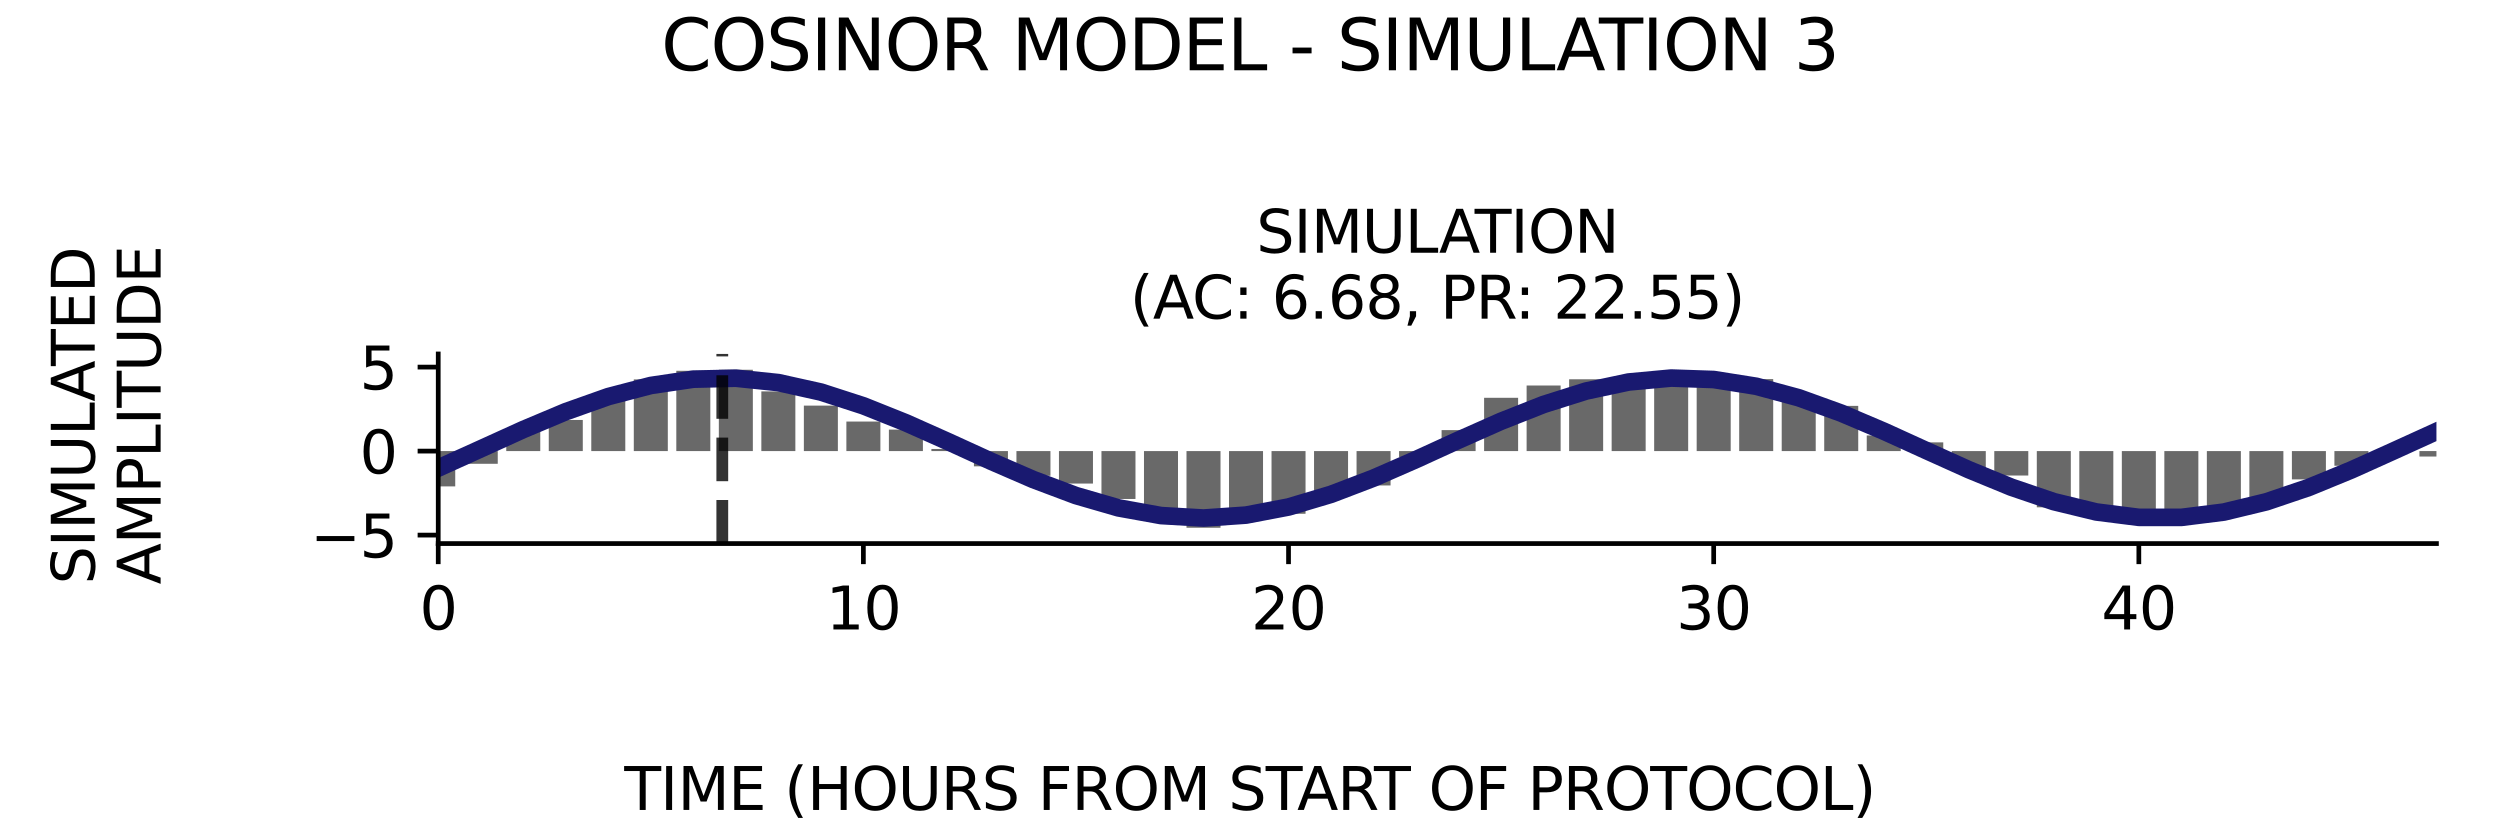 <?xml version="1.0" encoding="utf-8" standalone="no"?>
<!DOCTYPE svg PUBLIC "-//W3C//DTD SVG 1.1//EN"
  "http://www.w3.org/Graphics/SVG/1.1/DTD/svg11.dtd">
<svg xmlns:xlink="http://www.w3.org/1999/xlink" width="424.8pt" height="141.12pt" viewBox="0 0 424.8 141.12" xmlns="http://www.w3.org/2000/svg" version="1.1">
 <defs>
  <style type="text/css">*{stroke-linejoin: round; stroke-linecap: butt}</style>
 </defs>
 <g id="figure_1">
  <g id="patch_1">
   <path d="M 0 141.12 
L 424.8 141.12 
L 424.8 0 
L 0 0 
z
" style="fill: #ffffff"/>
  </g>
  <g id="axes_1">
   <g id="patch_2">
    <path d="M 74.464 92.36 
L 414 92.36 
L 414 60.144 
L 74.464 60.144 
z
" style="fill: #ffffff"/>
   </g>
   <g id="patch_3">
    <path d="M 71.574 76.648 
L 77.354 76.648 
L 77.354 82.647 
L 71.574 82.647 
z
" clip-path="url(#p5c18ba3e2d)" style="fill: #696969"/>
   </g>
   <g id="patch_4">
    <path d="M 78.799 76.648 
L 84.578 76.648 
L 84.578 78.808 
L 78.799 78.808 
z
" clip-path="url(#p5c18ba3e2d)" style="fill: #696969"/>
   </g>
   <g id="patch_5">
    <path d="M 86.023 76.648 
L 91.802 76.648 
L 91.802 73.038 
L 86.023 73.038 
z
" clip-path="url(#p5c18ba3e2d)" style="fill: #696969"/>
   </g>
   <g id="patch_6">
    <path d="M 93.247 76.648 
L 99.026 76.648 
L 99.026 71.36 
L 93.247 71.36 
z
" clip-path="url(#p5c18ba3e2d)" style="fill: #696969"/>
   </g>
   <g id="patch_7">
    <path d="M 100.471 76.648 
L 106.25 76.648 
L 106.25 67.377 
L 100.471 67.377 
z
" clip-path="url(#p5c18ba3e2d)" style="fill: #696969"/>
   </g>
   <g id="patch_8">
    <path d="M 107.695 76.648 
L 113.475 76.648 
L 113.475 64.469 
L 107.695 64.469 
z
" clip-path="url(#p5c18ba3e2d)" style="fill: #696969"/>
   </g>
   <g id="patch_9">
    <path d="M 114.919 76.648 
L 120.699 76.648 
L 120.699 63.005 
L 114.919 63.005 
z
" clip-path="url(#p5c18ba3e2d)" style="fill: #696969"/>
   </g>
   <g id="patch_10">
    <path d="M 122.144 76.648 
L 127.923 76.648 
L 127.923 62.829 
L 122.144 62.829 
z
" clip-path="url(#p5c18ba3e2d)" style="fill: #696969"/>
   </g>
   <g id="patch_11">
    <path d="M 129.368 76.648 
L 135.147 76.648 
L 135.147 66.506 
L 129.368 66.506 
z
" clip-path="url(#p5c18ba3e2d)" style="fill: #696969"/>
   </g>
   <g id="patch_12">
    <path d="M 136.592 76.648 
L 142.371 76.648 
L 142.371 68.922 
L 136.592 68.922 
z
" clip-path="url(#p5c18ba3e2d)" style="fill: #696969"/>
   </g>
   <g id="patch_13">
    <path d="M 143.816 76.648 
L 149.595 76.648 
L 149.595 71.63 
L 143.816 71.63 
z
" clip-path="url(#p5c18ba3e2d)" style="fill: #696969"/>
   </g>
   <g id="patch_14">
    <path d="M 151.04 76.648 
L 156.82 76.648 
L 156.82 72.998 
L 151.04 72.998 
z
" clip-path="url(#p5c18ba3e2d)" style="fill: #696969"/>
   </g>
   <g id="patch_15">
    <path d="M 158.264 76.648 
L 164.044 76.648 
L 164.044 76.288 
L 158.264 76.288 
z
" clip-path="url(#p5c18ba3e2d)" style="fill: #696969"/>
   </g>
   <g id="patch_16">
    <path d="M 165.489 76.648 
L 171.268 76.648 
L 171.268 79.241 
L 165.489 79.241 
z
" clip-path="url(#p5c18ba3e2d)" style="fill: #696969"/>
   </g>
   <g id="patch_17">
    <path d="M 172.713 76.648 
L 178.492 76.648 
L 178.492 80.849 
L 172.713 80.849 
z
" clip-path="url(#p5c18ba3e2d)" style="fill: #696969"/>
   </g>
   <g id="patch_18">
    <path d="M 179.937 76.648 
L 185.716 76.648 
L 185.716 82.166 
L 179.937 82.166 
z
" clip-path="url(#p5c18ba3e2d)" style="fill: #696969"/>
   </g>
   <g id="patch_19">
    <path d="M 187.161 76.648 
L 192.94 76.648 
L 192.94 84.786 
L 187.161 84.786 
z
" clip-path="url(#p5c18ba3e2d)" style="fill: #696969"/>
   </g>
   <g id="patch_20">
    <path d="M 194.385 76.648 
L 200.165 76.648 
L 200.165 87.278 
L 194.385 87.278 
z
" clip-path="url(#p5c18ba3e2d)" style="fill: #696969"/>
   </g>
   <g id="patch_21">
    <path d="M 201.609 76.648 
L 207.389 76.648 
L 207.389 89.675 
L 201.609 89.675 
z
" clip-path="url(#p5c18ba3e2d)" style="fill: #696969"/>
   </g>
   <g id="patch_22">
    <path d="M 208.834 76.648 
L 214.613 76.648 
L 214.613 87.873 
L 208.834 87.873 
z
" clip-path="url(#p5c18ba3e2d)" style="fill: #696969"/>
   </g>
   <g id="patch_23">
    <path d="M 216.058 76.648 
L 221.837 76.648 
L 221.837 87.299 
L 216.058 87.299 
z
" clip-path="url(#p5c18ba3e2d)" style="fill: #696969"/>
   </g>
   <g id="patch_24">
    <path d="M 223.282 76.648 
L 229.061 76.648 
L 229.061 83.388 
L 223.282 83.388 
z
" clip-path="url(#p5c18ba3e2d)" style="fill: #696969"/>
   </g>
   <g id="patch_25">
    <path d="M 230.506 76.648 
L 236.285 76.648 
L 236.285 82.489 
L 230.506 82.489 
z
" clip-path="url(#p5c18ba3e2d)" style="fill: #696969"/>
   </g>
   <g id="patch_26">
    <path d="M 237.73 76.648 
L 243.51 76.648 
L 243.51 77.652 
L 237.73 77.652 
z
" clip-path="url(#p5c18ba3e2d)" style="fill: #696969"/>
   </g>
   <g id="patch_27">
    <path d="M 244.954 76.648 
L 250.734 76.648 
L 250.734 73.085 
L 244.954 73.085 
z
" clip-path="url(#p5c18ba3e2d)" style="fill: #696969"/>
   </g>
   <g id="patch_28">
    <path d="M 252.179 76.648 
L 257.958 76.648 
L 257.958 67.593 
L 252.179 67.593 
z
" clip-path="url(#p5c18ba3e2d)" style="fill: #696969"/>
   </g>
   <g id="patch_29">
    <path d="M 259.403 76.648 
L 265.182 76.648 
L 265.182 65.506 
L 259.403 65.506 
z
" clip-path="url(#p5c18ba3e2d)" style="fill: #696969"/>
   </g>
   <g id="patch_30">
    <path d="M 266.627 76.648 
L 272.406 76.648 
L 272.406 64.447 
L 266.627 64.447 
z
" clip-path="url(#p5c18ba3e2d)" style="fill: #696969"/>
   </g>
   <g id="patch_31">
    <path d="M 273.851 76.648 
L 279.63 76.648 
L 279.63 65.297 
L 273.851 65.297 
z
" clip-path="url(#p5c18ba3e2d)" style="fill: #696969"/>
   </g>
   <g id="patch_32">
    <path d="M 281.075 76.648 
L 286.855 76.648 
L 286.855 64.472 
L 281.075 64.472 
z
" clip-path="url(#p5c18ba3e2d)" style="fill: #696969"/>
   </g>
   <g id="patch_33">
    <path d="M 288.299 76.648 
L 294.079 76.648 
L 294.079 65.776 
L 288.299 65.776 
z
" clip-path="url(#p5c18ba3e2d)" style="fill: #696969"/>
   </g>
   <g id="patch_34">
    <path d="M 295.524 76.648 
L 301.303 76.648 
L 301.303 64.417 
L 295.524 64.417 
z
" clip-path="url(#p5c18ba3e2d)" style="fill: #696969"/>
   </g>
   <g id="patch_35">
    <path d="M 302.748 76.648 
L 308.527 76.648 
L 308.527 67.687 
L 302.748 67.687 
z
" clip-path="url(#p5c18ba3e2d)" style="fill: #696969"/>
   </g>
   <g id="patch_36">
    <path d="M 309.972 76.648 
L 315.751 76.648 
L 315.751 68.966 
L 309.972 68.966 
z
" clip-path="url(#p5c18ba3e2d)" style="fill: #696969"/>
   </g>
   <g id="patch_37">
    <path d="M 317.196 76.648 
L 322.975 76.648 
L 322.975 73.993 
L 317.196 73.993 
z
" clip-path="url(#p5c18ba3e2d)" style="fill: #696969"/>
   </g>
   <g id="patch_38">
    <path d="M 324.42 76.648 
L 330.2 76.648 
L 330.2 75.168 
L 324.42 75.168 
z
" clip-path="url(#p5c18ba3e2d)" style="fill: #696969"/>
   </g>
   <g id="patch_39">
    <path d="M 331.644 76.648 
L 337.424 76.648 
L 337.424 79.632 
L 331.644 79.632 
z
" clip-path="url(#p5c18ba3e2d)" style="fill: #696969"/>
   </g>
   <g id="patch_40">
    <path d="M 338.869 76.648 
L 344.648 76.648 
L 344.648 80.801 
L 338.869 80.801 
z
" clip-path="url(#p5c18ba3e2d)" style="fill: #696969"/>
   </g>
   <g id="patch_41">
    <path d="M 346.093 76.648 
L 351.872 76.648 
L 351.872 86.204 
L 346.093 86.204 
z
" clip-path="url(#p5c18ba3e2d)" style="fill: #696969"/>
   </g>
   <g id="patch_42">
    <path d="M 353.317 76.648 
L 359.096 76.648 
L 359.096 86.917 
L 353.317 86.917 
z
" clip-path="url(#p5c18ba3e2d)" style="fill: #696969"/>
   </g>
   <g id="patch_43">
    <path d="M 360.541 76.648 
L 366.32 76.648 
L 366.32 88.712 
L 360.541 88.712 
z
" clip-path="url(#p5c18ba3e2d)" style="fill: #696969"/>
   </g>
   <g id="patch_44">
    <path d="M 367.765 76.648 
L 373.545 76.648 
L 373.545 86.696 
L 367.765 86.696 
z
" clip-path="url(#p5c18ba3e2d)" style="fill: #696969"/>
   </g>
   <g id="patch_45">
    <path d="M 374.989 76.648 
L 380.769 76.648 
L 380.769 86.152 
L 374.989 86.152 
z
" clip-path="url(#p5c18ba3e2d)" style="fill: #696969"/>
   </g>
   <g id="patch_46">
    <path d="M 382.214 76.648 
L 387.993 76.648 
L 387.993 85.717 
L 382.214 85.717 
z
" clip-path="url(#p5c18ba3e2d)" style="fill: #696969"/>
   </g>
   <g id="patch_47">
    <path d="M 389.438 76.648 
L 395.217 76.648 
L 395.217 81.458 
L 389.438 81.458 
z
" clip-path="url(#p5c18ba3e2d)" style="fill: #696969"/>
   </g>
   <g id="patch_48">
    <path d="M 396.662 76.648 
L 402.441 76.648 
L 402.441 79.143 
L 396.662 79.143 
z
" clip-path="url(#p5c18ba3e2d)" style="fill: #696969"/>
   </g>
   <g id="patch_49">
    <path d="M 403.886 76.648 
L 409.665 76.648 
L 409.665 76.65 
L 403.886 76.65 
z
" clip-path="url(#p5c18ba3e2d)" style="fill: #696969"/>
   </g>
   <g id="patch_50">
    <path d="M 411.11 76.648 
L 416.89 76.648 
L 416.89 77.572 
L 411.11 77.572 
z
" clip-path="url(#p5c18ba3e2d)" style="fill: #696969"/>
   </g>
   <g id="matplotlib.axis_1">
    <g id="xtick_1">
     <g id="line2d_1">
      <defs>
       <path id="m746b7f4590" d="M 0 0 
L 0 3.5 
" style="stroke: #000000; stroke-width: 0.8"/>
      </defs>
      <g>
       <use xlink:href="#m746b7f4590" x="74.464" y="92.36" style="stroke: #000000; stroke-width: 0.8"/>
      </g>
     </g>
     <g id="text_1">
      <!-- 0 -->
      <g transform="translate(71.283 106.958) scale(0.1 -0.1)">
       <defs>
        <path id="DejaVuSans-30" d="M 2034 4250 
Q 1547 4250 1301 3770 
Q 1056 3291 1056 2328 
Q 1056 1369 1301 889 
Q 1547 409 2034 409 
Q 2525 409 2770 889 
Q 3016 1369 3016 2328 
Q 3016 3291 2770 3770 
Q 2525 4250 2034 4250 
z
M 2034 4750 
Q 2819 4750 3233 4129 
Q 3647 3509 3647 2328 
Q 3647 1150 3233 529 
Q 2819 -91 2034 -91 
Q 1250 -91 836 529 
Q 422 1150 422 2328 
Q 422 3509 836 4129 
Q 1250 4750 2034 4750 
z
" transform="scale(0.016)"/>
       </defs>
       <use xlink:href="#DejaVuSans-30"/>
      </g>
     </g>
    </g>
    <g id="xtick_2">
     <g id="line2d_2">
      <g>
       <use xlink:href="#m746b7f4590" x="146.706" y="92.36" style="stroke: #000000; stroke-width: 0.8"/>
      </g>
     </g>
     <g id="text_2">
      <!-- 10 -->
      <g transform="translate(140.343 106.958) scale(0.1 -0.1)">
       <defs>
        <path id="DejaVuSans-31" d="M 794 531 
L 1825 531 
L 1825 4091 
L 703 3866 
L 703 4441 
L 1819 4666 
L 2450 4666 
L 2450 531 
L 3481 531 
L 3481 0 
L 794 0 
L 794 531 
z
" transform="scale(0.016)"/>
       </defs>
       <use xlink:href="#DejaVuSans-31"/>
       <use xlink:href="#DejaVuSans-30" x="63.623"/>
      </g>
     </g>
    </g>
    <g id="xtick_3">
     <g id="line2d_3">
      <g>
       <use xlink:href="#m746b7f4590" x="218.947" y="92.36" style="stroke: #000000; stroke-width: 0.8"/>
      </g>
     </g>
     <g id="text_3">
      <!-- 20 -->
      <g transform="translate(212.585 106.958) scale(0.1 -0.1)">
       <defs>
        <path id="DejaVuSans-32" d="M 1228 531 
L 3431 531 
L 3431 0 
L 469 0 
L 469 531 
Q 828 903 1448 1529 
Q 2069 2156 2228 2338 
Q 2531 2678 2651 2914 
Q 2772 3150 2772 3378 
Q 2772 3750 2511 3984 
Q 2250 4219 1831 4219 
Q 1534 4219 1204 4116 
Q 875 4013 500 3803 
L 500 4441 
Q 881 4594 1212 4672 
Q 1544 4750 1819 4750 
Q 2544 4750 2975 4387 
Q 3406 4025 3406 3419 
Q 3406 3131 3298 2873 
Q 3191 2616 2906 2266 
Q 2828 2175 2409 1742 
Q 1991 1309 1228 531 
z
" transform="scale(0.016)"/>
       </defs>
       <use xlink:href="#DejaVuSans-32"/>
       <use xlink:href="#DejaVuSans-30" x="63.623"/>
      </g>
     </g>
    </g>
    <g id="xtick_4">
     <g id="line2d_4">
      <g>
       <use xlink:href="#m746b7f4590" x="291.189" y="92.36" style="stroke: #000000; stroke-width: 0.8"/>
      </g>
     </g>
     <g id="text_4">
      <!-- 30 -->
      <g transform="translate(284.827 106.958) scale(0.1 -0.1)">
       <defs>
        <path id="DejaVuSans-33" d="M 2597 2516 
Q 3050 2419 3304 2112 
Q 3559 1806 3559 1356 
Q 3559 666 3084 287 
Q 2609 -91 1734 -91 
Q 1441 -91 1130 -33 
Q 819 25 488 141 
L 488 750 
Q 750 597 1062 519 
Q 1375 441 1716 441 
Q 2309 441 2620 675 
Q 2931 909 2931 1356 
Q 2931 1769 2642 2001 
Q 2353 2234 1838 2234 
L 1294 2234 
L 1294 2753 
L 1863 2753 
Q 2328 2753 2575 2939 
Q 2822 3125 2822 3475 
Q 2822 3834 2567 4026 
Q 2313 4219 1838 4219 
Q 1578 4219 1281 4162 
Q 984 4106 628 3988 
L 628 4550 
Q 988 4650 1302 4700 
Q 1616 4750 1894 4750 
Q 2613 4750 3031 4423 
Q 3450 4097 3450 3541 
Q 3450 3153 3228 2886 
Q 3006 2619 2597 2516 
z
" transform="scale(0.016)"/>
       </defs>
       <use xlink:href="#DejaVuSans-33"/>
       <use xlink:href="#DejaVuSans-30" x="63.623"/>
      </g>
     </g>
    </g>
    <g id="xtick_5">
     <g id="line2d_5">
      <g>
       <use xlink:href="#m746b7f4590" x="363.431" y="92.36" style="stroke: #000000; stroke-width: 0.8"/>
      </g>
     </g>
     <g id="text_5">
      <!-- 40 -->
      <g transform="translate(357.068 106.958) scale(0.1 -0.1)">
       <defs>
        <path id="DejaVuSans-34" d="M 2419 4116 
L 825 1625 
L 2419 1625 
L 2419 4116 
z
M 2253 4666 
L 3047 4666 
L 3047 1625 
L 3713 1625 
L 3713 1100 
L 3047 1100 
L 3047 0 
L 2419 0 
L 2419 1100 
L 313 1100 
L 313 1709 
L 2253 4666 
z
" transform="scale(0.016)"/>
       </defs>
       <use xlink:href="#DejaVuSans-34"/>
       <use xlink:href="#DejaVuSans-30" x="63.623"/>
      </g>
     </g>
    </g>
   </g>
   <g id="matplotlib.axis_2">
    <g id="ytick_1">
     <g id="line2d_6">
      <defs>
       <path id="m9ff80ce66c" d="M 0 0 
L -3.5 0 
" style="stroke: #000000; stroke-width: 0.8"/>
      </defs>
      <g>
       <use xlink:href="#m9ff80ce66c" x="74.464" y="90.923" style="stroke: #000000; stroke-width: 0.8"/>
      </g>
     </g>
     <g id="text_6">
      <!-- −5 -->
      <g transform="translate(52.722 94.722) scale(0.1 -0.1)">
       <defs>
        <path id="DejaVuSans-2212" d="M 678 2272 
L 4684 2272 
L 4684 1741 
L 678 1741 
L 678 2272 
z
" transform="scale(0.016)"/>
        <path id="DejaVuSans-35" d="M 691 4666 
L 3169 4666 
L 3169 4134 
L 1269 4134 
L 1269 2991 
Q 1406 3038 1543 3061 
Q 1681 3084 1819 3084 
Q 2600 3084 3056 2656 
Q 3513 2228 3513 1497 
Q 3513 744 3044 326 
Q 2575 -91 1722 -91 
Q 1428 -91 1123 -41 
Q 819 9 494 109 
L 494 744 
Q 775 591 1075 516 
Q 1375 441 1709 441 
Q 2250 441 2565 725 
Q 2881 1009 2881 1497 
Q 2881 1984 2565 2268 
Q 2250 2553 1709 2553 
Q 1456 2553 1204 2497 
Q 953 2441 691 2322 
L 691 4666 
z
" transform="scale(0.016)"/>
       </defs>
       <use xlink:href="#DejaVuSans-2212"/>
       <use xlink:href="#DejaVuSans-35" x="83.789"/>
      </g>
     </g>
    </g>
    <g id="ytick_2">
     <g id="line2d_7">
      <g>
       <use xlink:href="#m9ff80ce66c" x="74.464" y="76.648" style="stroke: #000000; stroke-width: 0.8"/>
      </g>
     </g>
     <g id="text_7">
      <!-- 0 -->
      <g transform="translate(61.102 80.448) scale(0.1 -0.1)">
       <use xlink:href="#DejaVuSans-30"/>
      </g>
     </g>
    </g>
    <g id="ytick_3">
     <g id="line2d_8">
      <g>
       <use xlink:href="#m9ff80ce66c" x="74.464" y="62.374" style="stroke: #000000; stroke-width: 0.8"/>
      </g>
     </g>
     <g id="text_8">
      <!-- 5 -->
      <g transform="translate(61.102 66.173) scale(0.1 -0.1)">
       <use xlink:href="#DejaVuSans-35"/>
      </g>
     </g>
    </g>
   </g>
   <g id="line2d_9">
    <path d="M 74.464 79.536 
L 81.688 76.268 
L 88.912 72.988 
L 96.137 69.95 
L 103.361 67.388 
L 110.585 65.5 
L 117.809 64.431 
L 125.033 64.264 
L 132.257 65.012 
L 139.482 66.616 
L 146.706 68.954 
L 153.93 71.844 
L 161.154 75.065 
L 168.378 78.367 
L 175.602 81.496 
L 182.827 84.21 
L 190.051 86.301 
L 197.275 87.606 
L 204.499 88.025 
L 211.723 87.526 
L 218.947 86.148 
L 226.172 83.996 
L 233.396 81.237 
L 240.62 78.083 
L 247.844 74.778 
L 255.068 71.576 
L 262.292 68.725 
L 269.517 66.445 
L 276.741 64.911 
L 283.965 64.242 
L 291.189 64.489 
L 298.413 65.633 
L 305.637 67.587 
L 312.862 70.199 
L 320.086 73.267 
L 327.31 76.556 
L 334.534 79.811 
L 341.758 82.782 
L 348.982 85.239 
L 356.207 86.993 
L 363.431 87.908 
L 370.655 87.914 
L 377.879 87.01 
L 385.103 85.267 
L 392.327 82.818 
L 399.552 79.852 
L 406.776 76.599 
L 414 73.309 
" clip-path="url(#p5c18ba3e2d)" style="fill: none; stroke: #191970; stroke-width: 3; stroke-linecap: square"/>
   </g>
   <g id="line2d_10">
    <path d="M 122.732 92.36 
L 122.732 60.144 
" clip-path="url(#p5c18ba3e2d)" style="fill: none; stroke-dasharray: 7.4,3.2; stroke-dashoffset: 0; stroke: #000000; stroke-opacity: 0.8; stroke-width: 2"/>
   </g>
   <g id="patch_51">
    <path d="M 74.464 92.36 
L 74.464 60.144 
" style="fill: none; stroke: #000000; stroke-width: 0.8; stroke-linejoin: miter; stroke-linecap: square"/>
   </g>
   <g id="patch_52">
    <path d="M 74.464 92.36 
L 414 92.36 
" style="fill: none; stroke: #000000; stroke-width: 0.8; stroke-linejoin: miter; stroke-linecap: square"/>
   </g>
   <g id="text_9">
    <!-- SIMULATION -->
    <g transform="translate(213.473 42.946) scale(0.1 -0.1)">
     <defs>
      <path id="DejaVuSans-53" d="M 3425 4513 
L 3425 3897 
Q 3066 4069 2747 4153 
Q 2428 4238 2131 4238 
Q 1616 4238 1336 4038 
Q 1056 3838 1056 3469 
Q 1056 3159 1242 3001 
Q 1428 2844 1947 2747 
L 2328 2669 
Q 3034 2534 3370 2195 
Q 3706 1856 3706 1288 
Q 3706 609 3251 259 
Q 2797 -91 1919 -91 
Q 1588 -91 1214 -16 
Q 841 59 441 206 
L 441 856 
Q 825 641 1194 531 
Q 1563 422 1919 422 
Q 2459 422 2753 634 
Q 3047 847 3047 1241 
Q 3047 1584 2836 1778 
Q 2625 1972 2144 2069 
L 1759 2144 
Q 1053 2284 737 2584 
Q 422 2884 422 3419 
Q 422 4038 858 4394 
Q 1294 4750 2059 4750 
Q 2388 4750 2728 4690 
Q 3069 4631 3425 4513 
z
" transform="scale(0.016)"/>
      <path id="DejaVuSans-49" d="M 628 4666 
L 1259 4666 
L 1259 0 
L 628 0 
L 628 4666 
z
" transform="scale(0.016)"/>
      <path id="DejaVuSans-4d" d="M 628 4666 
L 1569 4666 
L 2759 1491 
L 3956 4666 
L 4897 4666 
L 4897 0 
L 4281 0 
L 4281 4097 
L 3078 897 
L 2444 897 
L 1241 4097 
L 1241 0 
L 628 0 
L 628 4666 
z
" transform="scale(0.016)"/>
      <path id="DejaVuSans-55" d="M 556 4666 
L 1191 4666 
L 1191 1831 
Q 1191 1081 1462 751 
Q 1734 422 2344 422 
Q 2950 422 3222 751 
Q 3494 1081 3494 1831 
L 3494 4666 
L 4128 4666 
L 4128 1753 
Q 4128 841 3676 375 
Q 3225 -91 2344 -91 
Q 1459 -91 1007 375 
Q 556 841 556 1753 
L 556 4666 
z
" transform="scale(0.016)"/>
      <path id="DejaVuSans-4c" d="M 628 4666 
L 1259 4666 
L 1259 531 
L 3531 531 
L 3531 0 
L 628 0 
L 628 4666 
z
" transform="scale(0.016)"/>
      <path id="DejaVuSans-41" d="M 2188 4044 
L 1331 1722 
L 3047 1722 
L 2188 4044 
z
M 1831 4666 
L 2547 4666 
L 4325 0 
L 3669 0 
L 3244 1197 
L 1141 1197 
L 716 0 
L 50 0 
L 1831 4666 
z
" transform="scale(0.016)"/>
      <path id="DejaVuSans-54" d="M -19 4666 
L 3928 4666 
L 3928 4134 
L 2272 4134 
L 2272 0 
L 1638 0 
L 1638 4134 
L -19 4134 
L -19 4666 
z
" transform="scale(0.016)"/>
      <path id="DejaVuSans-4f" d="M 2522 4238 
Q 1834 4238 1429 3725 
Q 1025 3213 1025 2328 
Q 1025 1447 1429 934 
Q 1834 422 2522 422 
Q 3209 422 3611 934 
Q 4013 1447 4013 2328 
Q 4013 3213 3611 3725 
Q 3209 4238 2522 4238 
z
M 2522 4750 
Q 3503 4750 4090 4092 
Q 4678 3434 4678 2328 
Q 4678 1225 4090 567 
Q 3503 -91 2522 -91 
Q 1538 -91 948 565 
Q 359 1222 359 2328 
Q 359 3434 948 4092 
Q 1538 4750 2522 4750 
z
" transform="scale(0.016)"/>
      <path id="DejaVuSans-4e" d="M 628 4666 
L 1478 4666 
L 3547 763 
L 3547 4666 
L 4159 4666 
L 4159 0 
L 3309 0 
L 1241 3903 
L 1241 0 
L 628 0 
L 628 4666 
z
" transform="scale(0.016)"/>
     </defs>
     <use xlink:href="#DejaVuSans-53"/>
     <use xlink:href="#DejaVuSans-49" x="63.477"/>
     <use xlink:href="#DejaVuSans-4d" x="92.969"/>
     <use xlink:href="#DejaVuSans-55" x="179.248"/>
     <use xlink:href="#DejaVuSans-4c" x="252.441"/>
     <use xlink:href="#DejaVuSans-41" x="310.404"/>
     <use xlink:href="#DejaVuSans-54" x="371.062"/>
     <use xlink:href="#DejaVuSans-49" x="432.146"/>
     <use xlink:href="#DejaVuSans-4f" x="461.639"/>
     <use xlink:href="#DejaVuSans-4e" x="540.35"/>
    </g>
    <!-- (AC: 6.68, PR: 22.55) -->
    <g transform="translate(192.002 54.144) scale(0.1 -0.1)">
     <defs>
      <path id="DejaVuSans-28" d="M 1984 4856 
Q 1566 4138 1362 3434 
Q 1159 2731 1159 2009 
Q 1159 1288 1364 580 
Q 1569 -128 1984 -844 
L 1484 -844 
Q 1016 -109 783 600 
Q 550 1309 550 2009 
Q 550 2706 781 3412 
Q 1013 4119 1484 4856 
L 1984 4856 
z
" transform="scale(0.016)"/>
      <path id="DejaVuSans-43" d="M 4122 4306 
L 4122 3641 
Q 3803 3938 3442 4084 
Q 3081 4231 2675 4231 
Q 1875 4231 1450 3742 
Q 1025 3253 1025 2328 
Q 1025 1406 1450 917 
Q 1875 428 2675 428 
Q 3081 428 3442 575 
Q 3803 722 4122 1019 
L 4122 359 
Q 3791 134 3420 21 
Q 3050 -91 2638 -91 
Q 1578 -91 968 557 
Q 359 1206 359 2328 
Q 359 3453 968 4101 
Q 1578 4750 2638 4750 
Q 3056 4750 3426 4639 
Q 3797 4528 4122 4306 
z
" transform="scale(0.016)"/>
      <path id="DejaVuSans-3a" d="M 750 794 
L 1409 794 
L 1409 0 
L 750 0 
L 750 794 
z
M 750 3309 
L 1409 3309 
L 1409 2516 
L 750 2516 
L 750 3309 
z
" transform="scale(0.016)"/>
      <path id="DejaVuSans-20" transform="scale(0.016)"/>
      <path id="DejaVuSans-36" d="M 2113 2584 
Q 1688 2584 1439 2293 
Q 1191 2003 1191 1497 
Q 1191 994 1439 701 
Q 1688 409 2113 409 
Q 2538 409 2786 701 
Q 3034 994 3034 1497 
Q 3034 2003 2786 2293 
Q 2538 2584 2113 2584 
z
M 3366 4563 
L 3366 3988 
Q 3128 4100 2886 4159 
Q 2644 4219 2406 4219 
Q 1781 4219 1451 3797 
Q 1122 3375 1075 2522 
Q 1259 2794 1537 2939 
Q 1816 3084 2150 3084 
Q 2853 3084 3261 2657 
Q 3669 2231 3669 1497 
Q 3669 778 3244 343 
Q 2819 -91 2113 -91 
Q 1303 -91 875 529 
Q 447 1150 447 2328 
Q 447 3434 972 4092 
Q 1497 4750 2381 4750 
Q 2619 4750 2861 4703 
Q 3103 4656 3366 4563 
z
" transform="scale(0.016)"/>
      <path id="DejaVuSans-2e" d="M 684 794 
L 1344 794 
L 1344 0 
L 684 0 
L 684 794 
z
" transform="scale(0.016)"/>
      <path id="DejaVuSans-38" d="M 2034 2216 
Q 1584 2216 1326 1975 
Q 1069 1734 1069 1313 
Q 1069 891 1326 650 
Q 1584 409 2034 409 
Q 2484 409 2743 651 
Q 3003 894 3003 1313 
Q 3003 1734 2745 1975 
Q 2488 2216 2034 2216 
z
M 1403 2484 
Q 997 2584 770 2862 
Q 544 3141 544 3541 
Q 544 4100 942 4425 
Q 1341 4750 2034 4750 
Q 2731 4750 3128 4425 
Q 3525 4100 3525 3541 
Q 3525 3141 3298 2862 
Q 3072 2584 2669 2484 
Q 3125 2378 3379 2068 
Q 3634 1759 3634 1313 
Q 3634 634 3220 271 
Q 2806 -91 2034 -91 
Q 1263 -91 848 271 
Q 434 634 434 1313 
Q 434 1759 690 2068 
Q 947 2378 1403 2484 
z
M 1172 3481 
Q 1172 3119 1398 2916 
Q 1625 2713 2034 2713 
Q 2441 2713 2670 2916 
Q 2900 3119 2900 3481 
Q 2900 3844 2670 4047 
Q 2441 4250 2034 4250 
Q 1625 4250 1398 4047 
Q 1172 3844 1172 3481 
z
" transform="scale(0.016)"/>
      <path id="DejaVuSans-2c" d="M 750 794 
L 1409 794 
L 1409 256 
L 897 -744 
L 494 -744 
L 750 256 
L 750 794 
z
" transform="scale(0.016)"/>
      <path id="DejaVuSans-50" d="M 1259 4147 
L 1259 2394 
L 2053 2394 
Q 2494 2394 2734 2622 
Q 2975 2850 2975 3272 
Q 2975 3691 2734 3919 
Q 2494 4147 2053 4147 
L 1259 4147 
z
M 628 4666 
L 2053 4666 
Q 2838 4666 3239 4311 
Q 3641 3956 3641 3272 
Q 3641 2581 3239 2228 
Q 2838 1875 2053 1875 
L 1259 1875 
L 1259 0 
L 628 0 
L 628 4666 
z
" transform="scale(0.016)"/>
      <path id="DejaVuSans-52" d="M 2841 2188 
Q 3044 2119 3236 1894 
Q 3428 1669 3622 1275 
L 4263 0 
L 3584 0 
L 2988 1197 
Q 2756 1666 2539 1819 
Q 2322 1972 1947 1972 
L 1259 1972 
L 1259 0 
L 628 0 
L 628 4666 
L 2053 4666 
Q 2853 4666 3247 4331 
Q 3641 3997 3641 3322 
Q 3641 2881 3436 2590 
Q 3231 2300 2841 2188 
z
M 1259 4147 
L 1259 2491 
L 2053 2491 
Q 2509 2491 2742 2702 
Q 2975 2913 2975 3322 
Q 2975 3731 2742 3939 
Q 2509 4147 2053 4147 
L 1259 4147 
z
" transform="scale(0.016)"/>
      <path id="DejaVuSans-29" d="M 513 4856 
L 1013 4856 
Q 1481 4119 1714 3412 
Q 1947 2706 1947 2009 
Q 1947 1309 1714 600 
Q 1481 -109 1013 -844 
L 513 -844 
Q 928 -128 1133 580 
Q 1338 1288 1338 2009 
Q 1338 2731 1133 3434 
Q 928 4138 513 4856 
z
" transform="scale(0.016)"/>
     </defs>
     <use xlink:href="#DejaVuSans-28"/>
     <use xlink:href="#DejaVuSans-41" x="39.014"/>
     <use xlink:href="#DejaVuSans-43" x="105.672"/>
     <use xlink:href="#DejaVuSans-3a" x="175.496"/>
     <use xlink:href="#DejaVuSans-20" x="209.188"/>
     <use xlink:href="#DejaVuSans-36" x="240.975"/>
     <use xlink:href="#DejaVuSans-2e" x="304.598"/>
     <use xlink:href="#DejaVuSans-36" x="336.385"/>
     <use xlink:href="#DejaVuSans-38" x="400.008"/>
     <use xlink:href="#DejaVuSans-2c" x="463.631"/>
     <use xlink:href="#DejaVuSans-20" x="495.418"/>
     <use xlink:href="#DejaVuSans-50" x="527.205"/>
     <use xlink:href="#DejaVuSans-52" x="587.508"/>
     <use xlink:href="#DejaVuSans-3a" x="653.865"/>
     <use xlink:href="#DejaVuSans-20" x="687.557"/>
     <use xlink:href="#DejaVuSans-32" x="719.344"/>
     <use xlink:href="#DejaVuSans-32" x="782.967"/>
     <use xlink:href="#DejaVuSans-2e" x="846.59"/>
     <use xlink:href="#DejaVuSans-35" x="878.377"/>
     <use xlink:href="#DejaVuSans-35" x="942"/>
     <use xlink:href="#DejaVuSans-29" x="1005.623"/>
    </g>
   </g>
  </g>
  <g id="text_10">
   <!-- COSINOR MODEL - SIMULATION 3 -->
   <g transform="translate(112.352 11.941) scale(0.12 -0.12)">
    <defs>
     <path id="DejaVuSans-44" d="M 1259 4147 
L 1259 519 
L 2022 519 
Q 2988 519 3436 956 
Q 3884 1394 3884 2338 
Q 3884 3275 3436 3711 
Q 2988 4147 2022 4147 
L 1259 4147 
z
M 628 4666 
L 1925 4666 
Q 3281 4666 3915 4102 
Q 4550 3538 4550 2338 
Q 4550 1131 3912 565 
Q 3275 0 1925 0 
L 628 0 
L 628 4666 
z
" transform="scale(0.016)"/>
     <path id="DejaVuSans-45" d="M 628 4666 
L 3578 4666 
L 3578 4134 
L 1259 4134 
L 1259 2753 
L 3481 2753 
L 3481 2222 
L 1259 2222 
L 1259 531 
L 3634 531 
L 3634 0 
L 628 0 
L 628 4666 
z
" transform="scale(0.016)"/>
     <path id="DejaVuSans-2d" d="M 313 2009 
L 1997 2009 
L 1997 1497 
L 313 1497 
L 313 2009 
z
" transform="scale(0.016)"/>
    </defs>
    <use xlink:href="#DejaVuSans-43"/>
    <use xlink:href="#DejaVuSans-4f" x="69.824"/>
    <use xlink:href="#DejaVuSans-53" x="148.535"/>
    <use xlink:href="#DejaVuSans-49" x="212.012"/>
    <use xlink:href="#DejaVuSans-4e" x="241.504"/>
    <use xlink:href="#DejaVuSans-4f" x="316.309"/>
    <use xlink:href="#DejaVuSans-52" x="395.02"/>
    <use xlink:href="#DejaVuSans-20" x="464.502"/>
    <use xlink:href="#DejaVuSans-4d" x="496.289"/>
    <use xlink:href="#DejaVuSans-4f" x="582.568"/>
    <use xlink:href="#DejaVuSans-44" x="661.279"/>
    <use xlink:href="#DejaVuSans-45" x="738.281"/>
    <use xlink:href="#DejaVuSans-4c" x="801.465"/>
    <use xlink:href="#DejaVuSans-20" x="857.178"/>
    <use xlink:href="#DejaVuSans-2d" x="888.965"/>
    <use xlink:href="#DejaVuSans-20" x="925.049"/>
    <use xlink:href="#DejaVuSans-53" x="956.836"/>
    <use xlink:href="#DejaVuSans-49" x="1020.312"/>
    <use xlink:href="#DejaVuSans-4d" x="1049.805"/>
    <use xlink:href="#DejaVuSans-55" x="1136.084"/>
    <use xlink:href="#DejaVuSans-4c" x="1209.277"/>
    <use xlink:href="#DejaVuSans-41" x="1267.24"/>
    <use xlink:href="#DejaVuSans-54" x="1327.898"/>
    <use xlink:href="#DejaVuSans-49" x="1388.982"/>
    <use xlink:href="#DejaVuSans-4f" x="1418.475"/>
    <use xlink:href="#DejaVuSans-4e" x="1497.186"/>
    <use xlink:href="#DejaVuSans-20" x="1571.99"/>
    <use xlink:href="#DejaVuSans-33" x="1603.777"/>
   </g>
  </g>
  <g id="text_11">
   <!-- TIME (HOURS FROM START OF PROTOCOL) -->
   <g transform="translate(106.08 137.629) scale(0.1 -0.1)">
    <defs>
     <path id="DejaVuSans-48" d="M 628 4666 
L 1259 4666 
L 1259 2753 
L 3553 2753 
L 3553 4666 
L 4184 4666 
L 4184 0 
L 3553 0 
L 3553 2222 
L 1259 2222 
L 1259 0 
L 628 0 
L 628 4666 
z
" transform="scale(0.016)"/>
     <path id="DejaVuSans-46" d="M 628 4666 
L 3309 4666 
L 3309 4134 
L 1259 4134 
L 1259 2759 
L 3109 2759 
L 3109 2228 
L 1259 2228 
L 1259 0 
L 628 0 
L 628 4666 
z
" transform="scale(0.016)"/>
    </defs>
    <use xlink:href="#DejaVuSans-54"/>
    <use xlink:href="#DejaVuSans-49" x="61.084"/>
    <use xlink:href="#DejaVuSans-4d" x="90.576"/>
    <use xlink:href="#DejaVuSans-45" x="176.855"/>
    <use xlink:href="#DejaVuSans-20" x="240.039"/>
    <use xlink:href="#DejaVuSans-28" x="271.826"/>
    <use xlink:href="#DejaVuSans-48" x="310.84"/>
    <use xlink:href="#DejaVuSans-4f" x="386.035"/>
    <use xlink:href="#DejaVuSans-55" x="464.746"/>
    <use xlink:href="#DejaVuSans-52" x="537.939"/>
    <use xlink:href="#DejaVuSans-53" x="607.422"/>
    <use xlink:href="#DejaVuSans-20" x="670.898"/>
    <use xlink:href="#DejaVuSans-46" x="702.686"/>
    <use xlink:href="#DejaVuSans-52" x="760.205"/>
    <use xlink:href="#DejaVuSans-4f" x="829.688"/>
    <use xlink:href="#DejaVuSans-4d" x="908.398"/>
    <use xlink:href="#DejaVuSans-20" x="994.678"/>
    <use xlink:href="#DejaVuSans-53" x="1026.465"/>
    <use xlink:href="#DejaVuSans-54" x="1089.941"/>
    <use xlink:href="#DejaVuSans-41" x="1143.275"/>
    <use xlink:href="#DejaVuSans-52" x="1211.684"/>
    <use xlink:href="#DejaVuSans-54" x="1273.916"/>
    <use xlink:href="#DejaVuSans-20" x="1335"/>
    <use xlink:href="#DejaVuSans-4f" x="1366.787"/>
    <use xlink:href="#DejaVuSans-46" x="1445.498"/>
    <use xlink:href="#DejaVuSans-20" x="1503.018"/>
    <use xlink:href="#DejaVuSans-50" x="1534.805"/>
    <use xlink:href="#DejaVuSans-52" x="1595.107"/>
    <use xlink:href="#DejaVuSans-4f" x="1664.59"/>
    <use xlink:href="#DejaVuSans-54" x="1743.301"/>
    <use xlink:href="#DejaVuSans-4f" x="1804.385"/>
    <use xlink:href="#DejaVuSans-43" x="1883.096"/>
    <use xlink:href="#DejaVuSans-4f" x="1952.92"/>
    <use xlink:href="#DejaVuSans-4c" x="2031.631"/>
    <use xlink:href="#DejaVuSans-29" x="2087.344"/>
   </g>
  </g>
  <g id="text_12">
   <!-- SIMULATED -->
   <g transform="translate(16.094 99.293) rotate(-90) scale(0.1 -0.1)">
    <use xlink:href="#DejaVuSans-53"/>
    <use xlink:href="#DejaVuSans-49" x="63.477"/>
    <use xlink:href="#DejaVuSans-4d" x="92.969"/>
    <use xlink:href="#DejaVuSans-55" x="179.248"/>
    <use xlink:href="#DejaVuSans-4c" x="252.441"/>
    <use xlink:href="#DejaVuSans-41" x="310.404"/>
    <use xlink:href="#DejaVuSans-54" x="371.062"/>
    <use xlink:href="#DejaVuSans-45" x="432.146"/>
    <use xlink:href="#DejaVuSans-44" x="495.33"/>
   </g>
   <!-- AMPLITUDE -->
   <g transform="translate(27.292 99.293) rotate(-90) scale(0.1 -0.1)">
    <use xlink:href="#DejaVuSans-41"/>
    <use xlink:href="#DejaVuSans-4d" x="68.408"/>
    <use xlink:href="#DejaVuSans-50" x="154.688"/>
    <use xlink:href="#DejaVuSans-4c" x="214.99"/>
    <use xlink:href="#DejaVuSans-49" x="270.703"/>
    <use xlink:href="#DejaVuSans-54" x="300.195"/>
    <use xlink:href="#DejaVuSans-55" x="361.279"/>
    <use xlink:href="#DejaVuSans-44" x="434.473"/>
    <use xlink:href="#DejaVuSans-45" x="511.475"/>
   </g>
  </g>
 </g>
 <defs>
  <clipPath id="p5c18ba3e2d">
   <rect x="74.464" y="60.144" width="339.536" height="32.216"/>
  </clipPath>
 </defs>
</svg>
